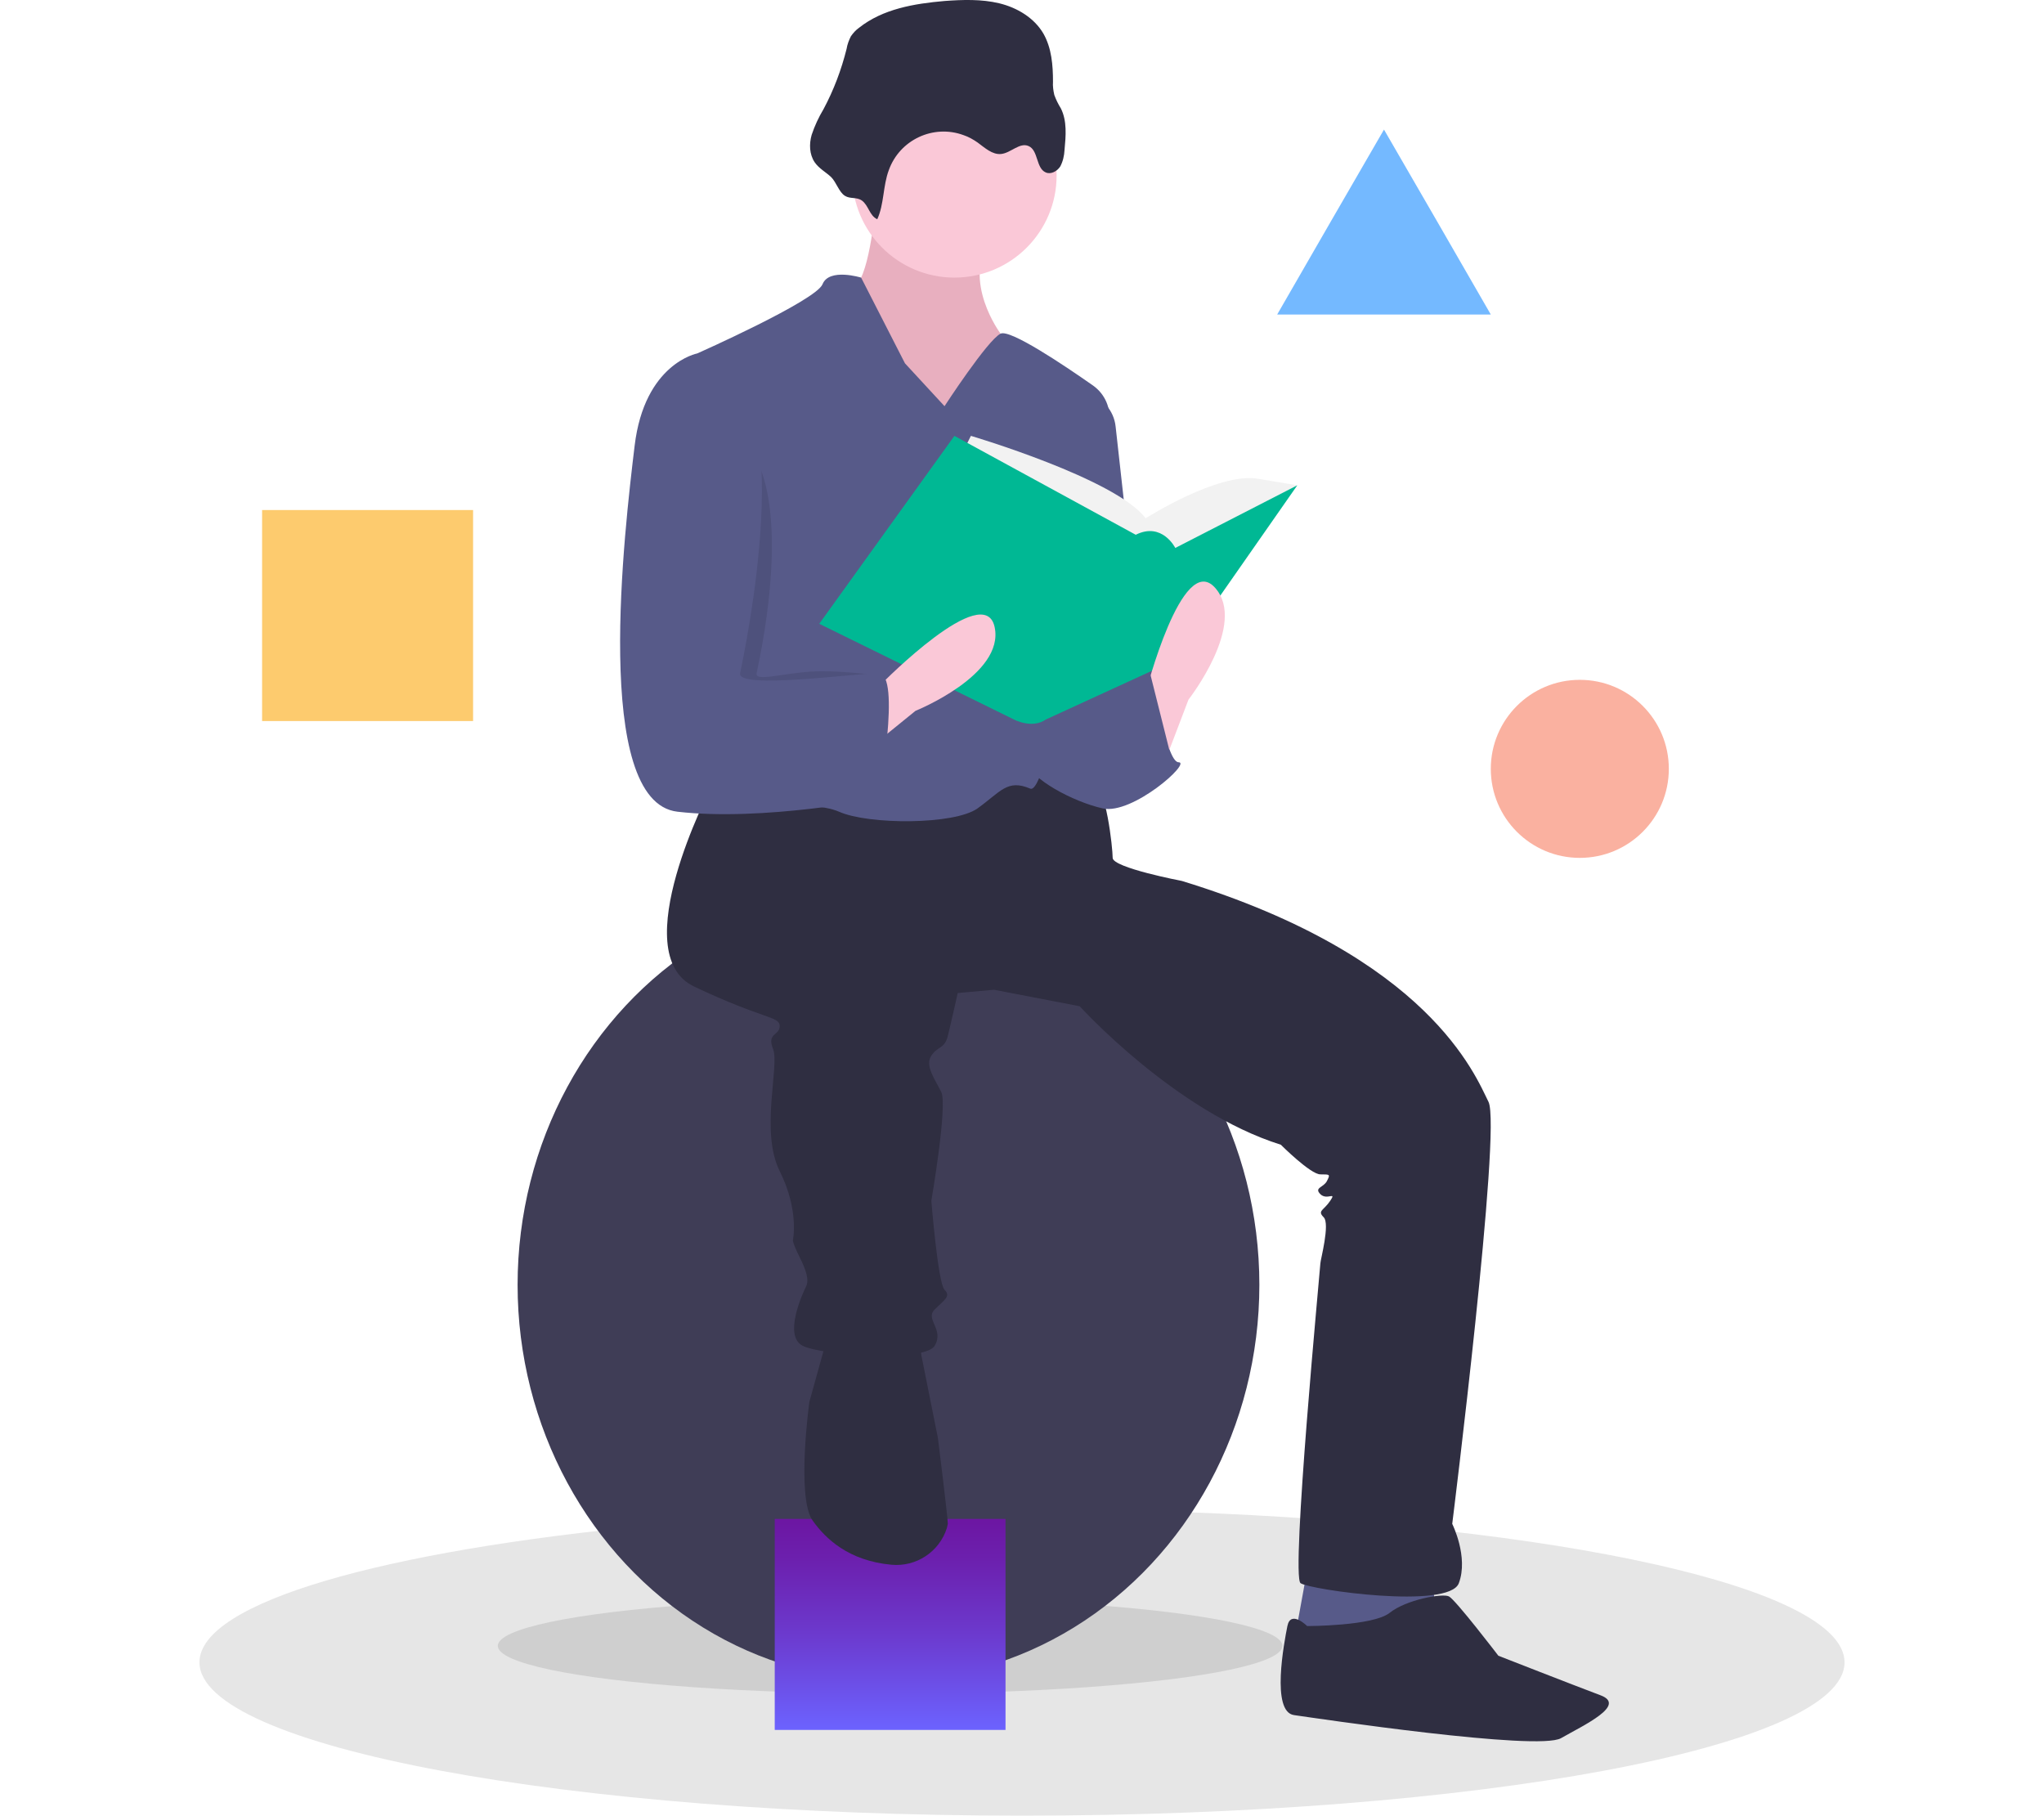 <?xml version="1.0" encoding="utf-8"?>
<!-- Generator: Adobe Illustrator 22.1.0, SVG Export Plug-In . SVG Version: 6.00 Build 0)  -->
<svg version="1.1" id="f1248760-b706-401a-9a88-490bc0db237b"
	 xmlns="http://www.w3.org/2000/svg" xmlns:xlink="http://www.w3.org/1999/xlink" x="0px" y="0px" viewBox="0 0 620 550.7"
	 style="enable-background:new 0 0 620 550.7;" xml:space="preserve">
<style type="text/css">
	.st0{opacity:0.1;}
	.st1{opacity:0.1;enable-background:new    ;}
	.st2{fill:#3F3D56;}
	.st3{fill:url(#SVGID_1_);}
	.st4{fill:#575A89;}
	.st5{fill:#E8AFBF;}
	.st6{fill:#2F2E41;}
	.st7{fill:#FAC8D7;}
	.st8{fill:#F2F2F2;}
	.st9{fill:#00B894;}
	.st10{fill:#FAB1A0;}
	.st11{fill:#FDCB6E;}
	.st12{fill:#74B9FF;}
</style>
<title>mathematics</title>
<path class="st0" d="M559.5,504.2c0,25.7-111.7,46.5-249.5,46.5S60.5,529.8,60.5,504.2c0-18.2,56-33.9,137.6-41.6
	c33.6-3.2,71.6-4.9,111.9-4.9c16.5,0,32.7,0.3,48.3,0.9C473,462.7,559.5,481.6,559.5,504.2z"/>
<ellipse class="st1" cx="270" cy="499.2" rx="119" ry="14.5"/>
<ellipse class="st2" cx="269.5" cy="389.7" rx="112.5" ry="120"/>
<linearGradient id="SVGID_1_" gradientUnits="userSpaceOnUse" x1="270" y1="524.7" x2="270" y2="460.7">
	<stop  offset="0" style="stop-color:#6C63FF"/>
	<stop  offset="5.134284e-03" style="stop-color:#6C62FE"/>
	<stop  offset="0.461" style="stop-color:#6C39CD"/>
	<stop  offset="0.807" style="stop-color:#6C20AE"/>
	<stop  offset="1" style="stop-color:#6C16A2"/>
</linearGradient>
<rect x="235" y="460.7" class="st3" width="70" height="64"/>
<polygon class="st4" points="396.5,476.2 392.5,498.2 418.5,502.2 435.5,492.2 434.5,476.2 "/>
<path class="st5" d="M265.5,63.2c0,0-2,23-7,24s11,41,11,41h24l19-5l-9-22c0,0-12-16-3-29S265.5,63.2,265.5,63.2z"/>
<path class="st6" d="M215.5,239.2c0,0-26,50-5,60s26,9,26,12s-4,2-2,7s-4,25,2,37s4,21,4,21s0,1,2,5s3,7,2,9s-7,15-1,18s37,5,40,0
	s-3-8,0-11s5-4,3-6s-4-27-4-27s5-29,3-33s-5-8-3-11s4-2,5-6s3-13,3-13l11-1l26,5c0,0,29,32,61,42c0,0,9,9,12,9s3,0,2,2s-4,2-2,4
	s5-1,3,2s-4,3-2,5s-1,13-1,14s-9,95-6,97s45,8,48,0s-2-18-2-18s15-120,11-128s-18-44-93-67c0,0-21-4-21-7s-2-22-6-23s-27-2-27-2
	l-29,9l-40-7L215.5,239.2z"/>
<path class="st6" d="M250.5,407.2l-5,18c0,0-4,29,1,36c3.9,5.5,10.9,12.2,23.9,13.4c7.5,0.7,14.5-3.9,16.8-11.1
	c0.1-0.4,0.2-0.9,0.3-1.3c0-2-3-26-3-26l-5-25l-1-7L250.5,407.2z"/>
<path class="st6" d="M396.5,493.2c0,0-5-5-6,0s-5,26,2,27s74,11,81,7s20-10,12-13s-31-12-31-12s-13-17-15-18s-13,1-18,5
	S396.5,493.2,396.5,493.2z"/>
<circle class="st7" cx="289.5" cy="53.2" r="31"/>
<path class="st4" d="M286.5,123.2l-12-13l-13.3-26c0,0-9.7-3-11.7,2s-38,21-38,21s9,84,5,92s-11,40-5,43s34,0,43,4c9,4,35,4,42-1
	s9-9,16-6c6,2.6,19.9-84.8,23.9-110.8c0.7-4.5-1.2-8.9-4.9-11.5c-9-6.3-25.1-17.1-28-15.7C299.5,103.2,286.5,123.2,286.5,123.2z"/>
<path class="st4" d="M329.5,119.2L329.5,119.2c4.8,1.2,8.4,5.3,8.9,10.2l8.1,72.8c0,0-20,43-30,14S329.5,119.2,329.5,119.2z"/>
<path class="st4" d="M327.5,209.2l22-6c0,0,4,28,8,28s-14,16-23,14s-22-9-23-14s9-26,9-26L327.5,209.2z"/>
<path class="st6" d="M266.1,66.5c2.1-4.6,1.7-10.1,3.5-14.9c3.3-9.2,13.5-14,22.7-10.6c1.5,0.5,2.9,1.3,4.2,2.2
	c2.2,1.6,4.5,3.8,7.2,3.5c2.9-0.3,5.6-3.6,8.3-2.4c3,1.3,2.2,6.7,5.2,8c1.6,0.7,3.5-0.4,4.4-1.8c0.8-1.5,1.2-3.2,1.3-5
	c0.4-4.3,0.8-8.8-1.1-12.6c-0.8-1.3-1.5-2.7-2-4.1c-0.3-1.3-0.5-2.7-0.4-4c0-5-0.4-10.2-2.9-14.6c-2.8-4.8-8-7.9-13.4-9.2
	S292-0.1,286.5,0.3c-9.2,0.8-18.7,2.4-25.9,8.1c-1,0.7-1.8,1.6-2.5,2.6c-0.6,1.2-1.1,2.5-1.3,3.8c-1.6,6.4-3.9,12.5-7,18.3
	c-1.5,2.5-2.7,5.1-3.6,7.8c-0.8,2.8-0.7,5.9,0.9,8.3c1.3,1.9,3.4,3,5,4.5c1.6,1.6,2.4,4.6,4.2,5.7c1.6,1,3.5,0.3,5.1,1.4
	C263.5,62.3,263.7,65.4,266.1,66.5z"/>
<path class="st8" d="M291.5,138.2l3-6c0,0,44,13,53,25c0,0,22-14,34-12l12,2l-37,33l-47-4L291.5,138.2z"/>
<path class="st9" d="M289.5,132.2l-41,57l59,29c0,0,5.5,3,9.8,0l39.2-18l37-53l-37,19c0,0-4-8-12-4L289.5,132.2z"/>
<path class="st7" d="M352.5,233.2l8-21c0,0,18-23,8-34s-21,32-21,32L352.5,233.2z"/>
<path class="st7" d="M260.2,229.8l17.5-14.2c0,0,27.1-10.9,24-25.4s-34.2,17.1-34.2,17.1L260.2,229.8z"/>
<path class="st1" d="M217,128.7h-1c0,0-15.5-18.5-18.5,6.5s-13,108,13,111s44.5-12.5,44.5-12.5s19-29,12-29c-3.4,0-12.6-1.5-21-1
	c-9,0.6-17,3.1-16.5,0.5C230.5,199.2,245,135.7,217,128.7z"/>
<path class="st4" d="M215.5,109.2l-4-2c0,0-16,3-19,28s-13,108,13,111s61-4,61-4s7-38,0-38s-43,5-42,0S243.5,116.2,215.5,109.2z"/>
<polygon class="st4" points="338,221.7 349,204.8 356,232.7 338,240.7 "/>
<circle class="st10" cx="479.2" cy="233.2" r="27"/>
<rect x="79.5" y="154.7" class="st11" width="64" height="64"/>
<polygon class="st12" points="419.8,39.3 436,67.3 452.2,95.4 419.8,95.4 387.4,95.4 403.6,67.3 "/>
</svg>
